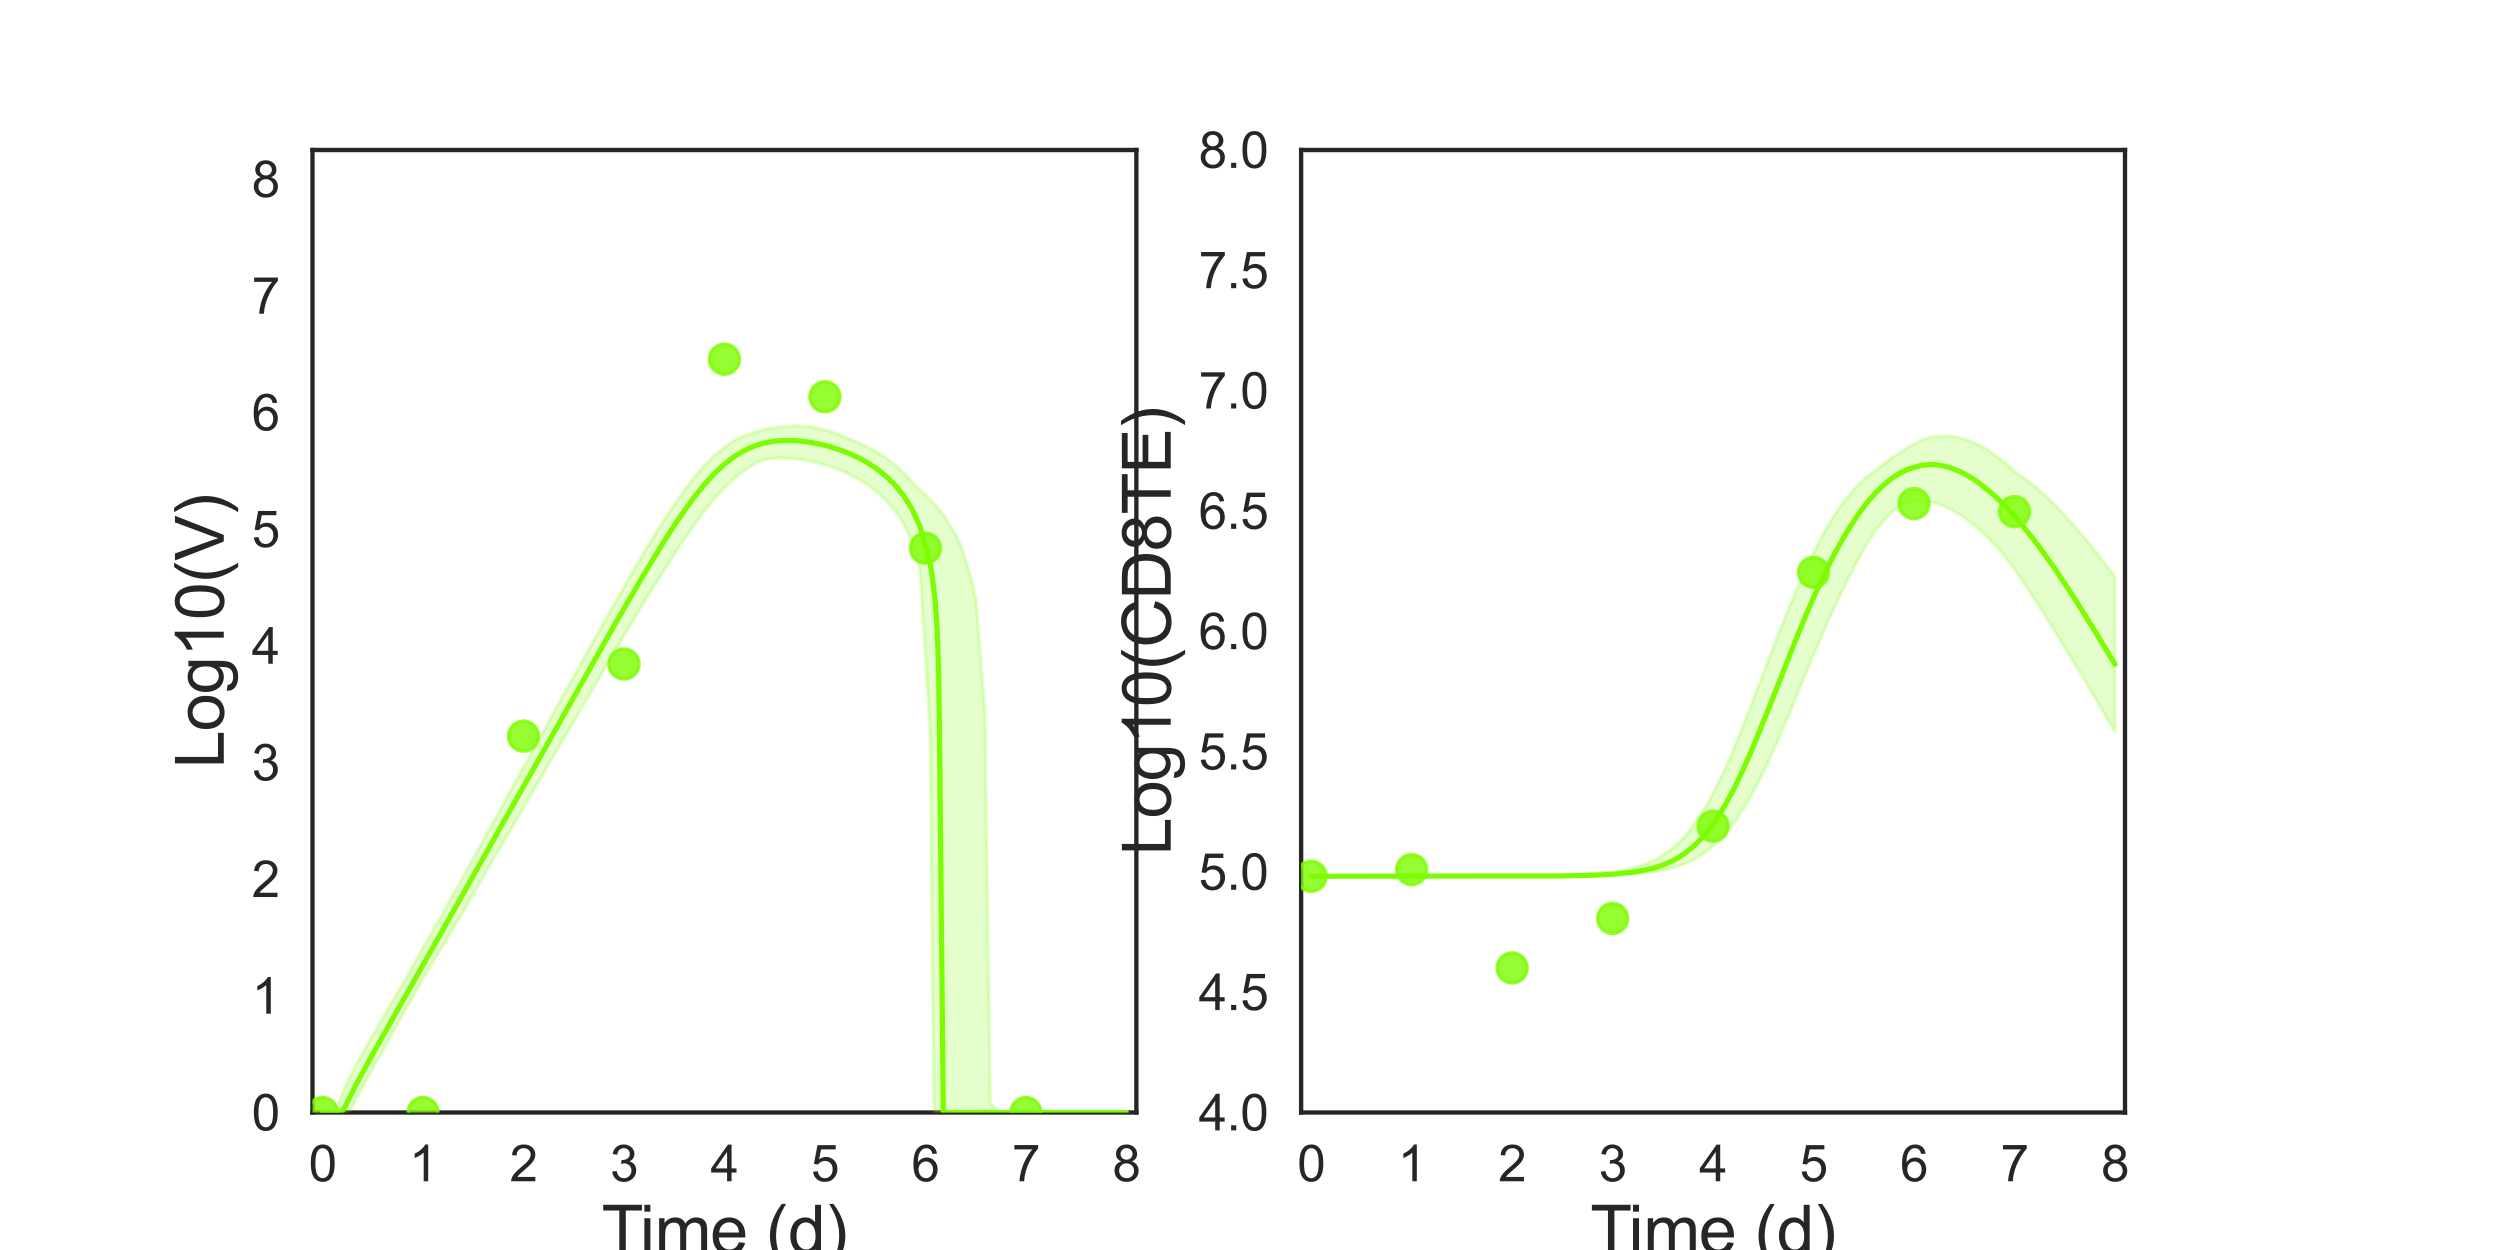 <?xml version="1.0" encoding="utf-8" standalone="no"?>
<!DOCTYPE svg PUBLIC "-//W3C//DTD SVG 1.1//EN"
  "http://www.w3.org/Graphics/SVG/1.1/DTD/svg11.dtd">
<svg xmlns:xlink="http://www.w3.org/1999/xlink" width="720pt" height="360pt" viewBox="0 0 720 360" xmlns="http://www.w3.org/2000/svg" version="1.1">
 <defs>
  <style type="text/css">*{stroke-linejoin: round; stroke-linecap: butt}</style>
 </defs>
 <g id="figure_1">
  <g id="patch_1">
   <path d="M 0 360 
L 720 360 
L 720 0 
L 0 0 
z
" style="fill: #ffffff"/>
  </g>
  <g id="axes_1">
   <g id="patch_2">
    <path d="M 90 320.4 
L 327.273 320.4 
L 327.273 43.2 
L 90 43.2 
z
" style="fill: #ffffff"/>
   </g>
   <g id="matplotlib.axis_1">
    <g id="xtick_1">
     <g id="text_1">
      <!-- 0 -->
      <g style="fill: #262626" transform="translate(88.89 340.207) scale(0.144 -0.144)">
       <defs>
        <path id="ArialMT-30" d="M 266 2259 
Q 266 3072 433 3567 
Q 600 4063 929 4331 
Q 1259 4600 1759 4600 
Q 2128 4600 2406 4451 
Q 2684 4303 2865 4023 
Q 3047 3744 3150 3342 
Q 3253 2941 3253 2259 
Q 3253 1453 3087 958 
Q 2922 463 2592 192 
Q 2263 -78 1759 -78 
Q 1097 -78 719 397 
Q 266 969 266 2259 
z
M 844 2259 
Q 844 1131 1108 757 
Q 1372 384 1759 384 
Q 2147 384 2411 759 
Q 2675 1134 2675 2259 
Q 2675 3391 2411 3762 
Q 2147 4134 1753 4134 
Q 1366 4134 1134 3806 
Q 844 3388 844 2259 
z
" transform="scale(0.016)"/>
       </defs>
       <use xlink:href="#ArialMT-30"/>
      </g>
     </g>
    </g>
    <g id="xtick_2">
     <g id="text_2">
      <!-- 1 -->
      <g style="fill: #262626" transform="translate(117.825 340.207) scale(0.144 -0.144)">
       <defs>
        <path id="ArialMT-31" d="M 2384 0 
L 1822 0 
L 1822 3584 
Q 1619 3391 1289 3197 
Q 959 3003 697 2906 
L 697 3450 
Q 1169 3672 1522 3987 
Q 1875 4303 2022 4600 
L 2384 4600 
L 2384 0 
z
" transform="scale(0.016)"/>
       </defs>
       <use xlink:href="#ArialMT-31"/>
      </g>
     </g>
    </g>
    <g id="xtick_3">
     <g id="text_3">
      <!-- 2 -->
      <g style="fill: #262626" transform="translate(146.761 340.207) scale(0.144 -0.144)">
       <defs>
        <path id="ArialMT-32" d="M 3222 541 
L 3222 0 
L 194 0 
Q 188 203 259 391 
Q 375 700 629 1000 
Q 884 1300 1366 1694 
Q 2113 2306 2375 2664 
Q 2638 3022 2638 3341 
Q 2638 3675 2398 3904 
Q 2159 4134 1775 4134 
Q 1369 4134 1125 3890 
Q 881 3647 878 3216 
L 300 3275 
Q 359 3922 746 4261 
Q 1134 4600 1788 4600 
Q 2447 4600 2831 4234 
Q 3216 3869 3216 3328 
Q 3216 3053 3103 2787 
Q 2991 2522 2730 2228 
Q 2469 1934 1863 1422 
Q 1356 997 1212 845 
Q 1069 694 975 541 
L 3222 541 
z
" transform="scale(0.016)"/>
       </defs>
       <use xlink:href="#ArialMT-32"/>
      </g>
     </g>
    </g>
    <g id="xtick_4">
     <g id="text_4">
      <!-- 3 -->
      <g style="fill: #262626" transform="translate(175.697 340.207) scale(0.144 -0.144)">
       <defs>
        <path id="ArialMT-33" d="M 269 1209 
L 831 1284 
Q 928 806 1161 595 
Q 1394 384 1728 384 
Q 2125 384 2398 659 
Q 2672 934 2672 1341 
Q 2672 1728 2419 1979 
Q 2166 2231 1775 2231 
Q 1616 2231 1378 2169 
L 1441 2663 
Q 1497 2656 1531 2656 
Q 1891 2656 2178 2843 
Q 2466 3031 2466 3422 
Q 2466 3731 2256 3934 
Q 2047 4138 1716 4138 
Q 1388 4138 1169 3931 
Q 950 3725 888 3313 
L 325 3413 
Q 428 3978 793 4289 
Q 1159 4600 1703 4600 
Q 2078 4600 2393 4439 
Q 2709 4278 2876 4000 
Q 3044 3722 3044 3409 
Q 3044 3113 2884 2869 
Q 2725 2625 2413 2481 
Q 2819 2388 3044 2092 
Q 3269 1797 3269 1353 
Q 3269 753 2831 336 
Q 2394 -81 1725 -81 
Q 1122 -81 723 278 
Q 325 638 269 1209 
z
" transform="scale(0.016)"/>
       </defs>
       <use xlink:href="#ArialMT-33"/>
      </g>
     </g>
    </g>
    <g id="xtick_5">
     <g id="text_5">
      <!-- 4 -->
      <g style="fill: #262626" transform="translate(204.632 340.207) scale(0.144 -0.144)">
       <defs>
        <path id="ArialMT-34" d="M 2069 0 
L 2069 1097 
L 81 1097 
L 81 1613 
L 2172 4581 
L 2631 4581 
L 2631 1613 
L 3250 1613 
L 3250 1097 
L 2631 1097 
L 2631 0 
L 2069 0 
z
M 2069 1613 
L 2069 3678 
L 634 1613 
L 2069 1613 
z
" transform="scale(0.016)"/>
       </defs>
       <use xlink:href="#ArialMT-34"/>
      </g>
     </g>
    </g>
    <g id="xtick_6">
     <g id="text_6">
      <!-- 5 -->
      <g style="fill: #262626" transform="translate(233.568 340.207) scale(0.144 -0.144)">
       <defs>
        <path id="ArialMT-35" d="M 266 1200 
L 856 1250 
Q 922 819 1161 601 
Q 1400 384 1738 384 
Q 2144 384 2425 690 
Q 2706 997 2706 1503 
Q 2706 1984 2436 2262 
Q 2166 2541 1728 2541 
Q 1456 2541 1237 2417 
Q 1019 2294 894 2097 
L 366 2166 
L 809 4519 
L 3088 4519 
L 3088 3981 
L 1259 3981 
L 1013 2750 
Q 1425 3038 1878 3038 
Q 2478 3038 2890 2622 
Q 3303 2206 3303 1553 
Q 3303 931 2941 478 
Q 2500 -78 1738 -78 
Q 1113 -78 717 272 
Q 322 622 266 1200 
z
" transform="scale(0.016)"/>
       </defs>
       <use xlink:href="#ArialMT-35"/>
      </g>
     </g>
    </g>
    <g id="xtick_7">
     <g id="text_7">
      <!-- 6 -->
      <g style="fill: #262626" transform="translate(262.504 340.207) scale(0.144 -0.144)">
       <defs>
        <path id="ArialMT-36" d="M 3184 3459 
L 2625 3416 
Q 2550 3747 2413 3897 
Q 2184 4138 1850 4138 
Q 1581 4138 1378 3988 
Q 1113 3794 959 3422 
Q 806 3050 800 2363 
Q 1003 2672 1297 2822 
Q 1591 2972 1913 2972 
Q 2475 2972 2870 2558 
Q 3266 2144 3266 1488 
Q 3266 1056 3080 686 
Q 2894 316 2569 119 
Q 2244 -78 1831 -78 
Q 1128 -78 684 439 
Q 241 956 241 2144 
Q 241 3472 731 4075 
Q 1159 4600 1884 4600 
Q 2425 4600 2770 4297 
Q 3116 3994 3184 3459 
z
M 888 1484 
Q 888 1194 1011 928 
Q 1134 663 1356 523 
Q 1578 384 1822 384 
Q 2178 384 2434 671 
Q 2691 959 2691 1453 
Q 2691 1928 2437 2201 
Q 2184 2475 1800 2475 
Q 1419 2475 1153 2201 
Q 888 1928 888 1484 
z
" transform="scale(0.016)"/>
       </defs>
       <use xlink:href="#ArialMT-36"/>
      </g>
     </g>
    </g>
    <g id="xtick_8">
     <g id="text_8">
      <!-- 7 -->
      <g style="fill: #262626" transform="translate(291.44 340.207) scale(0.144 -0.144)">
       <defs>
        <path id="ArialMT-37" d="M 303 3981 
L 303 4522 
L 3269 4522 
L 3269 4084 
Q 2831 3619 2401 2847 
Q 1972 2075 1738 1259 
Q 1569 684 1522 0 
L 944 0 
Q 953 541 1156 1306 
Q 1359 2072 1739 2783 
Q 2119 3494 2547 3981 
L 303 3981 
z
" transform="scale(0.016)"/>
       </defs>
       <use xlink:href="#ArialMT-37"/>
      </g>
     </g>
    </g>
    <g id="xtick_9">
     <g id="text_9">
      <!-- 8 -->
      <g style="fill: #262626" transform="translate(320.375 340.207) scale(0.144 -0.144)">
       <defs>
        <path id="ArialMT-38" d="M 1131 2484 
Q 781 2613 612 2850 
Q 444 3088 444 3419 
Q 444 3919 803 4259 
Q 1163 4600 1759 4600 
Q 2359 4600 2725 4251 
Q 3091 3903 3091 3403 
Q 3091 3084 2923 2848 
Q 2756 2613 2416 2484 
Q 2838 2347 3058 2040 
Q 3278 1734 3278 1309 
Q 3278 722 2862 322 
Q 2447 -78 1769 -78 
Q 1091 -78 675 323 
Q 259 725 259 1325 
Q 259 1772 486 2073 
Q 713 2375 1131 2484 
z
M 1019 3438 
Q 1019 3113 1228 2906 
Q 1438 2700 1772 2700 
Q 2097 2700 2305 2904 
Q 2513 3109 2513 3406 
Q 2513 3716 2298 3927 
Q 2084 4138 1766 4138 
Q 1444 4138 1231 3931 
Q 1019 3725 1019 3438 
z
M 838 1322 
Q 838 1081 952 856 
Q 1066 631 1291 507 
Q 1516 384 1775 384 
Q 2178 384 2440 643 
Q 2703 903 2703 1303 
Q 2703 1709 2433 1975 
Q 2163 2241 1756 2241 
Q 1359 2241 1098 1978 
Q 838 1716 838 1322 
z
" transform="scale(0.016)"/>
       </defs>
       <use xlink:href="#ArialMT-38"/>
      </g>
     </g>
    </g>
    <g id="text_10">
     <!-- Time (d) -->
     <g style="fill: #262626" transform="translate(173.266 361.046) scale(0.192 -0.192)">
      <defs>
       <path id="ArialMT-54" d="M 1659 0 
L 1659 4041 
L 150 4041 
L 150 4581 
L 3781 4581 
L 3781 4041 
L 2266 4041 
L 2266 0 
L 1659 0 
z
" transform="scale(0.016)"/>
       <path id="ArialMT-69" d="M 425 3934 
L 425 4581 
L 988 4581 
L 988 3934 
L 425 3934 
z
M 425 0 
L 425 3319 
L 988 3319 
L 988 0 
L 425 0 
z
" transform="scale(0.016)"/>
       <path id="ArialMT-6d" d="M 422 0 
L 422 3319 
L 925 3319 
L 925 2853 
Q 1081 3097 1340 3245 
Q 1600 3394 1931 3394 
Q 2300 3394 2536 3241 
Q 2772 3088 2869 2813 
Q 3263 3394 3894 3394 
Q 4388 3394 4653 3120 
Q 4919 2847 4919 2278 
L 4919 0 
L 4359 0 
L 4359 2091 
Q 4359 2428 4304 2576 
Q 4250 2725 4106 2815 
Q 3963 2906 3769 2906 
Q 3419 2906 3187 2673 
Q 2956 2441 2956 1928 
L 2956 0 
L 2394 0 
L 2394 2156 
Q 2394 2531 2256 2718 
Q 2119 2906 1806 2906 
Q 1569 2906 1367 2781 
Q 1166 2656 1075 2415 
Q 984 2175 984 1722 
L 984 0 
L 422 0 
z
" transform="scale(0.016)"/>
       <path id="ArialMT-65" d="M 2694 1069 
L 3275 997 
Q 3138 488 2766 206 
Q 2394 -75 1816 -75 
Q 1088 -75 661 373 
Q 234 822 234 1631 
Q 234 2469 665 2931 
Q 1097 3394 1784 3394 
Q 2450 3394 2872 2941 
Q 3294 2488 3294 1666 
Q 3294 1616 3291 1516 
L 816 1516 
Q 847 969 1125 678 
Q 1403 388 1819 388 
Q 2128 388 2347 550 
Q 2566 713 2694 1069 
z
M 847 1978 
L 2700 1978 
Q 2663 2397 2488 2606 
Q 2219 2931 1791 2931 
Q 1403 2931 1139 2672 
Q 875 2413 847 1978 
z
" transform="scale(0.016)"/>
       <path id="ArialMT-20" transform="scale(0.016)"/>
       <path id="ArialMT-28" d="M 1497 -1347 
Q 1031 -759 709 28 
Q 388 816 388 1659 
Q 388 2403 628 3084 
Q 909 3875 1497 4659 
L 1900 4659 
Q 1522 4009 1400 3731 
Q 1209 3300 1100 2831 
Q 966 2247 966 1656 
Q 966 153 1900 -1347 
L 1497 -1347 
z
" transform="scale(0.016)"/>
       <path id="ArialMT-64" d="M 2575 0 
L 2575 419 
Q 2259 -75 1647 -75 
Q 1250 -75 917 144 
Q 584 363 401 755 
Q 219 1147 219 1656 
Q 219 2153 384 2558 
Q 550 2963 881 3178 
Q 1213 3394 1622 3394 
Q 1922 3394 2156 3267 
Q 2391 3141 2538 2938 
L 2538 4581 
L 3097 4581 
L 3097 0 
L 2575 0 
z
M 797 1656 
Q 797 1019 1065 703 
Q 1334 388 1700 388 
Q 2069 388 2326 689 
Q 2584 991 2584 1609 
Q 2584 2291 2321 2609 
Q 2059 2928 1675 2928 
Q 1300 2928 1048 2622 
Q 797 2316 797 1656 
z
" transform="scale(0.016)"/>
       <path id="ArialMT-29" d="M 791 -1347 
L 388 -1347 
Q 1322 153 1322 1656 
Q 1322 2244 1188 2822 
Q 1081 3291 891 3722 
Q 769 4003 388 4659 
L 791 4659 
Q 1378 3875 1659 3084 
Q 1900 2403 1900 1659 
Q 1900 816 1576 28 
Q 1253 -759 791 -1347 
z
" transform="scale(0.016)"/>
      </defs>
      <use xlink:href="#ArialMT-54"/>
      <use xlink:href="#ArialMT-69" x="57.334"/>
      <use xlink:href="#ArialMT-6d" x="79.551"/>
      <use xlink:href="#ArialMT-65" x="162.852"/>
      <use xlink:href="#ArialMT-20" x="218.467"/>
      <use xlink:href="#ArialMT-28" x="246.25"/>
      <use xlink:href="#ArialMT-64" x="279.551"/>
      <use xlink:href="#ArialMT-29" x="335.166"/>
     </g>
    </g>
   </g>
   <g id="matplotlib.axis_2">
    <g id="ytick_1">
     <g id="text_11">
      <!-- 0 -->
      <g style="fill: #262626" transform="translate(72.492 325.554) scale(0.144 -0.144)">
       <use xlink:href="#ArialMT-30"/>
      </g>
     </g>
    </g>
    <g id="ytick_2">
     <g id="text_12">
      <!-- 1 -->
      <g style="fill: #262626" transform="translate(72.492 291.954) scale(0.144 -0.144)">
       <use xlink:href="#ArialMT-31"/>
      </g>
     </g>
    </g>
    <g id="ytick_3">
     <g id="text_13">
      <!-- 2 -->
      <g style="fill: #262626" transform="translate(72.492 258.354) scale(0.144 -0.144)">
       <use xlink:href="#ArialMT-32"/>
      </g>
     </g>
    </g>
    <g id="ytick_4">
     <g id="text_14">
      <!-- 3 -->
      <g style="fill: #262626" transform="translate(72.492 224.754) scale(0.144 -0.144)">
       <use xlink:href="#ArialMT-33"/>
      </g>
     </g>
    </g>
    <g id="ytick_5">
     <g id="text_15">
      <!-- 4 -->
      <g style="fill: #262626" transform="translate(72.492 191.154) scale(0.144 -0.144)">
       <use xlink:href="#ArialMT-34"/>
      </g>
     </g>
    </g>
    <g id="ytick_6">
     <g id="text_16">
      <!-- 5 -->
      <g style="fill: #262626" transform="translate(72.492 157.554) scale(0.144 -0.144)">
       <use xlink:href="#ArialMT-35"/>
      </g>
     </g>
    </g>
    <g id="ytick_7">
     <g id="text_17">
      <!-- 6 -->
      <g style="fill: #262626" transform="translate(72.492 123.954) scale(0.144 -0.144)">
       <use xlink:href="#ArialMT-36"/>
      </g>
     </g>
    </g>
    <g id="ytick_8">
     <g id="text_18">
      <!-- 7 -->
      <g style="fill: #262626" transform="translate(72.492 90.354) scale(0.144 -0.144)">
       <use xlink:href="#ArialMT-37"/>
      </g>
     </g>
    </g>
    <g id="ytick_9">
     <g id="text_19">
      <!-- 8 -->
      <g style="fill: #262626" transform="translate(72.492 56.754) scale(0.144 -0.144)">
       <use xlink:href="#ArialMT-38"/>
      </g>
     </g>
    </g>
    <g id="text_20">
     <!-- Log10(V) -->
     <g style="fill: #262626" transform="translate(64.451 221.289) rotate(-90) scale(0.192 -0.192)">
      <defs>
       <path id="ArialMT-4c" d="M 469 0 
L 469 4581 
L 1075 4581 
L 1075 541 
L 3331 541 
L 3331 0 
L 469 0 
z
" transform="scale(0.016)"/>
       <path id="ArialMT-6f" d="M 213 1659 
Q 213 2581 725 3025 
Q 1153 3394 1769 3394 
Q 2453 3394 2887 2945 
Q 3322 2497 3322 1706 
Q 3322 1066 3130 698 
Q 2938 331 2570 128 
Q 2203 -75 1769 -75 
Q 1072 -75 642 372 
Q 213 819 213 1659 
z
M 791 1659 
Q 791 1022 1069 705 
Q 1347 388 1769 388 
Q 2188 388 2466 706 
Q 2744 1025 2744 1678 
Q 2744 2294 2464 2611 
Q 2184 2928 1769 2928 
Q 1347 2928 1069 2612 
Q 791 2297 791 1659 
z
" transform="scale(0.016)"/>
       <path id="ArialMT-67" d="M 319 -275 
L 866 -356 
Q 900 -609 1056 -725 
Q 1266 -881 1628 -881 
Q 2019 -881 2231 -725 
Q 2444 -569 2519 -288 
Q 2563 -116 2559 434 
Q 2191 0 1641 0 
Q 956 0 581 494 
Q 206 988 206 1678 
Q 206 2153 378 2554 
Q 550 2956 876 3175 
Q 1203 3394 1644 3394 
Q 2231 3394 2613 2919 
L 2613 3319 
L 3131 3319 
L 3131 450 
Q 3131 -325 2973 -648 
Q 2816 -972 2473 -1159 
Q 2131 -1347 1631 -1347 
Q 1038 -1347 672 -1080 
Q 306 -813 319 -275 
z
M 784 1719 
Q 784 1066 1043 766 
Q 1303 466 1694 466 
Q 2081 466 2343 764 
Q 2606 1063 2606 1700 
Q 2606 2309 2336 2618 
Q 2066 2928 1684 2928 
Q 1309 2928 1046 2623 
Q 784 2319 784 1719 
z
" transform="scale(0.016)"/>
       <path id="ArialMT-56" d="M 1803 0 
L 28 4581 
L 684 4581 
L 1875 1253 
Q 2019 853 2116 503 
Q 2222 878 2363 1253 
L 3600 4581 
L 4219 4581 
L 2425 0 
L 1803 0 
z
" transform="scale(0.016)"/>
      </defs>
      <use xlink:href="#ArialMT-4c"/>
      <use xlink:href="#ArialMT-6f" x="55.615"/>
      <use xlink:href="#ArialMT-67" x="111.23"/>
      <use xlink:href="#ArialMT-31" x="166.846"/>
      <use xlink:href="#ArialMT-30" x="222.461"/>
      <use xlink:href="#ArialMT-28" x="278.076"/>
      <use xlink:href="#ArialMT-56" x="311.377"/>
      <use xlink:href="#ArialMT-29" x="378.076"/>
     </g>
    </g>
   </g>
   <g id="patch_3">
    <path d="M 90 320.4 
L 90 43.2 
" style="fill: none; stroke: #262626; stroke-width: 1.25; stroke-linejoin: miter; stroke-linecap: square"/>
   </g>
   <g id="patch_4">
    <path d="M 327.273 320.4 
L 327.273 43.2 
" style="fill: none; stroke: #262626; stroke-width: 1.25; stroke-linejoin: miter; stroke-linecap: square"/>
   </g>
   <g id="patch_5">
    <path d="M 90 320.4 
L 327.273 320.4 
" style="fill: none; stroke: #262626; stroke-width: 1.25; stroke-linejoin: miter; stroke-linecap: square"/>
   </g>
   <g id="patch_6">
    <path d="M 90 43.2 
L 327.273 43.2 
" style="fill: none; stroke: #262626; stroke-width: 1.25; stroke-linejoin: miter; stroke-linecap: square"/>
   </g>
   <g id="PolyCollection_1">
    <defs>
     <path id="m3d18061c0d" d="M 92.894 -39.6 
L 92.894 -39.6 
L 92.894 -39.6 
L 92.898 -39.6 
L 92.933 -39.6 
L 93.052 -39.6 
L 93.17 -39.6 
L 93.48 -39.6 
L 93.79 -39.6 
L 94.415 -39.6 
L 95.041 -39.6 
L 96.001 -39.6 
L 96.96 -39.6 
L 98.234 -39.6 
L 99.509 -39.6 
L 101.058 -40.488 
L 102.2 -42.737 
L 103.554 -45.296 
L 105.203 -48.337 
L 107.034 -51.636 
L 108.48 -54.248 
L 110.009 -56.996 
L 112.026 -60.603 
L 113.468 -63.184 
L 114.988 -65.902 
L 116.997 -69.496 
L 118.52 -72.22 
L 120.497 -75.753 
L 122.133 -78.518 
L 125.026 -83.401 
L 126.449 -85.801 
L 129.343 -90.666 
L 130.966 -93.405 
L 133.859 -98.365 
L 135.686 -101.506 
L 138.58 -106.476 
L 140.589 -109.93 
L 143.483 -114.899 
L 145.651 -118.624 
L 148.545 -123.591 
L 150.849 -127.55 
L 153.742 -132.519 
L 156.636 -137.486 
L 159.529 -142.449 
L 162.423 -147.409 
L 165.317 -152.364 
L 168.21 -157.312 
L 171.104 -162.25 
L 173.997 -167.175 
L 176.891 -172.082 
L 179.784 -176.964 
L 182.678 -181.81 
L 185.572 -186.608 
L 188.465 -191.34 
L 191.359 -195.98 
L 194.252 -200.498 
L 197.146 -204.854 
L 200.039 -209 
L 202.933 -212.88 
L 205.827 -216.436 
L 208.72 -219.61 
L 211.614 -222.357 
L 214.507 -224.648 
L 217.401 -226.476 
L 219.783 -227.498 
L 222.225 -227.896 
L 224.668 -228.04 
L 226.8 -228.012 
L 229.693 -227.786 
L 232.587 -227.347 
L 235.48 -226.714 
L 238.374 -225.89 
L 241.267 -224.867 
L 244.161 -223.622 
L 247.054 -222.116 
L 249.948 -220.291 
L 252.842 -218.056 
L 255.369 -215.658 
L 257.973 -212.589 
L 260.18 -209.384 
L 262.56 -204.315 
L 264.941 -195.67 
L 267.835 -150.059 
L 268.413 -89.684 
L 268.992 -41.389 
L 269.313 -39.6 
L 269.676 -39.6 
L 269.873 -39.6 
L 270.073 -39.6 
L 270.186 -39.6 
L 270.196 -39.6 
L 270.298 -39.6 
L 270.355 -39.6 
L 270.484 -39.6 
L 270.515 -39.6 
L 270.528 -39.6 
L 270.538 -39.6 
L 270.538 -39.6 
L 270.542 -39.6 
L 270.549 -39.6 
L 270.557 -39.6 
L 270.572 -39.6 
L 270.592 -39.6 
L 270.648 -39.6 
L 270.755 -39.6 
L 270.884 -39.6 
L 271.059 -39.6 
L 271.234 -39.6 
L 271.453 -39.6 
L 271.673 -39.6 
L 271.928 -39.6 
L 272.213 -39.6 
L 272.62 -39.6 
L 273.389 -39.6 
L 275.473 -39.6 
L 276.834 -39.6 
L 279.65 -39.6 
L 281.117 -39.6 
L 283.654 -39.6 
L 285.19 -39.6 
L 287.512 -39.6 
L 289.096 -39.6 
L 291.57 -39.6 
L 293.127 -39.6 
L 295.279 -39.6 
L 296.889 -39.6 
L 299.782 -39.6 
L 301.766 -39.6 
L 304.659 -39.6 
L 306.977 -39.6 
L 309.871 -39.6 
L 312.765 -39.6 
L 315.658 -39.6 
L 318.552 -39.6 
L 321.445 -39.6 
L 324.339 -39.6 
L 324.379 -39.6 
L 324.379 -39.6 
L 324.379 -39.6 
L 324.339 -39.6 
L 321.445 -39.6 
L 318.552 -39.6 
L 315.658 -39.6 
L 312.765 -39.6 
L 309.871 -39.6 
L 306.977 -39.6 
L 304.659 -39.6 
L 301.766 -39.6 
L 299.782 -39.6 
L 296.889 -39.6 
L 295.279 -39.6 
L 293.127 -39.6 
L 291.57 -39.6 
L 289.096 -39.6 
L 287.512 -39.95 
L 285.19 -42.412 
L 283.654 -154.819 
L 281.117 -187.092 
L 279.65 -193.775 
L 276.834 -202.546 
L 275.473 -205.513 
L 273.389 -209.155 
L 272.62 -210.37 
L 272.213 -211.012 
L 271.928 -211.439 
L 271.673 -211.753 
L 271.453 -212.024 
L 271.234 -212.295 
L 271.059 -212.511 
L 270.884 -212.727 
L 270.755 -212.887 
L 270.648 -213.018 
L 270.592 -213.087 
L 270.572 -213.112 
L 270.557 -213.13 
L 270.549 -213.14 
L 270.542 -213.149 
L 270.538 -213.153 
L 270.538 -213.154 
L 270.528 -213.166 
L 270.515 -213.182 
L 270.484 -213.221 
L 270.355 -213.379 
L 270.298 -213.449 
L 270.196 -213.576 
L 270.186 -213.589 
L 270.073 -213.728 
L 269.873 -213.974 
L 269.676 -214.217 
L 269.313 -214.666 
L 268.992 -215.037 
L 268.413 -215.619 
L 267.835 -216.202 
L 264.941 -218.906 
L 262.56 -221.336 
L 260.18 -223.965 
L 257.973 -225.994 
L 255.369 -227.99 
L 252.842 -229.632 
L 249.948 -231.236 
L 247.054 -232.585 
L 244.161 -233.79 
L 241.267 -235.014 
L 238.374 -235.978 
L 235.48 -236.693 
L 232.587 -237.157 
L 229.693 -237.353 
L 226.8 -237.254 
L 224.668 -236.971 
L 222.225 -236.737 
L 219.783 -236.262 
L 217.401 -235.545 
L 214.507 -234.563 
L 211.614 -233.15 
L 208.72 -231.262 
L 205.827 -228.876 
L 202.933 -225.995 
L 200.039 -222.648 
L 197.146 -218.887 
L 194.252 -214.774 
L 191.359 -210.376 
L 188.465 -205.754 
L 185.572 -200.961 
L 182.678 -196.042 
L 179.784 -191.031 
L 176.891 -185.953 
L 173.997 -180.827 
L 171.104 -175.667 
L 168.21 -170.483 
L 165.317 -165.282 
L 162.423 -160.07 
L 159.529 -154.85 
L 156.636 -149.625 
L 153.742 -144.398 
L 150.849 -139.169 
L 148.545 -135.006 
L 145.651 -129.769 
L 143.483 -125.847 
L 140.589 -120.608 
L 138.58 -116.972 
L 135.686 -111.732 
L 133.859 -108.425 
L 130.966 -103.185 
L 129.343 -100.256 
L 126.449 -95.154 
L 125.026 -92.642 
L 122.133 -87.542 
L 120.497 -84.654 
L 118.52 -81.172 
L 116.997 -78.485 
L 114.988 -74.944 
L 113.468 -72.318 
L 112.026 -69.845 
L 110.009 -66.388 
L 108.48 -63.755 
L 107.034 -61.261 
L 105.203 -58.063 
L 103.554 -55.142 
L 102.2 -52.637 
L 101.058 -50.467 
L 99.509 -47.208 
L 98.234 -44.23 
L 96.96 -40.59 
L 96.001 -39.6 
L 95.041 -39.6 
L 94.415 -39.6 
L 93.79 -39.6 
L 93.48 -39.6 
L 93.17 -39.6 
L 93.052 -39.6 
L 92.933 -39.6 
L 92.898 -39.6 
L 92.894 -39.6 
L 92.894 -39.6 
z
" style="stroke: #7cfc00; stroke-opacity: 0.2"/>
    </defs>
    <g clip-path="url(#pa15d93a2a1)">
     <use xlink:href="#m3d18061c0d" x="0" y="360" style="fill: #7cfc00; fill-opacity: 0.2; stroke: #7cfc00; stroke-opacity: 0.2"/>
    </g>
   </g>
   <g id="PathCollection_1">
    <defs>
     <path id="m0b63344111" d="M 0 4.33 
C 1.148 4.33 2.25 3.874 3.062 3.062 
C 3.874 2.25 4.33 1.148 4.33 0 
C 4.33 -1.148 3.874 -2.25 3.062 -3.062 
C 2.25 -3.874 1.148 -4.33 0 -4.33 
C -1.148 -4.33 -2.25 -3.874 -3.062 -3.062 
C -3.874 -2.25 -4.33 -1.148 -4.33 0 
C -4.33 1.148 -3.874 2.25 -3.062 3.062 
C -2.25 3.874 -1.148 4.33 0 4.33 
z
" style="stroke: #7cfc00; stroke-opacity: 0.8"/>
    </defs>
    <g clip-path="url(#pa15d93a2a1)">
     <use xlink:href="#m0b63344111" x="92.894" y="320.4" style="fill: #7cfc00; fill-opacity: 0.8; stroke: #7cfc00; stroke-opacity: 0.8"/>
     <use xlink:href="#m0b63344111" x="121.829" y="320.4" style="fill: #7cfc00; fill-opacity: 0.8; stroke: #7cfc00; stroke-opacity: 0.8"/>
     <use xlink:href="#m0b63344111" x="150.765" y="212.004" style="fill: #7cfc00; fill-opacity: 0.8; stroke: #7cfc00; stroke-opacity: 0.8"/>
     <use xlink:href="#m0b63344111" x="179.701" y="191.234" style="fill: #7cfc00; fill-opacity: 0.8; stroke: #7cfc00; stroke-opacity: 0.8"/>
     <use xlink:href="#m0b63344111" x="208.636" y="103.444" style="fill: #7cfc00; fill-opacity: 0.8; stroke: #7cfc00; stroke-opacity: 0.8"/>
     <use xlink:href="#m0b63344111" x="237.572" y="114.258" style="fill: #7cfc00; fill-opacity: 0.8; stroke: #7cfc00; stroke-opacity: 0.8"/>
     <use xlink:href="#m0b63344111" x="266.508" y="157.866" style="fill: #7cfc00; fill-opacity: 0.8; stroke: #7cfc00; stroke-opacity: 0.8"/>
     <use xlink:href="#m0b63344111" x="295.443" y="320.4" style="fill: #7cfc00; fill-opacity: 0.8; stroke: #7cfc00; stroke-opacity: 0.8"/>
    </g>
   </g>
   <g id="line2d_1">
    <path d="M 92.894 320.4 
L 98.234 320.4 
L 99.509 318.503 
L 102.2 312.993 
L 107.034 304.117 
L 114.988 289.964 
L 125.026 272.223 
L 176.891 180.118 
L 185.572 165.207 
L 191.359 155.733 
L 194.252 151.244 
L 197.146 146.992 
L 200.039 143.039 
L 202.933 139.451 
L 205.827 136.288 
L 208.72 133.594 
L 211.614 131.391 
L 214.507 129.674 
L 217.401 128.412 
L 219.783 127.681 
L 222.225 127.186 
L 224.668 126.917 
L 226.8 126.846 
L 229.693 126.955 
L 232.587 127.274 
L 235.48 127.783 
L 238.374 128.473 
L 241.267 129.349 
L 244.161 130.426 
L 247.054 131.736 
L 249.948 133.326 
L 252.842 135.265 
L 255.369 137.328 
L 257.973 139.935 
L 260.18 142.673 
L 262.56 146.432 
L 264.941 151.569 
L 267.835 162.024 
L 268.413 165.422 
L 269.313 172.994 
L 269.873 180.95 
L 270.298 192.438 
L 270.542 208.076 
L 271.673 320.4 
L 324.379 320.4 
L 324.379 320.4 
" clip-path="url(#pa15d93a2a1)" style="fill: none; stroke: #7cfc00; stroke-width: 1.5; stroke-linecap: round"/>
   </g>
  </g>
  <g id="axes_2">
   <g id="patch_7">
    <path d="M 374.727 320.4 
L 612 320.4 
L 612 43.2 
L 374.727 43.2 
z
" style="fill: #ffffff"/>
   </g>
   <g id="matplotlib.axis_3">
    <g id="xtick_10">
     <g id="text_21">
      <!-- 0 -->
      <g style="fill: #262626" transform="translate(373.617 340.207) scale(0.144 -0.144)">
       <use xlink:href="#ArialMT-30"/>
      </g>
     </g>
    </g>
    <g id="xtick_11">
     <g id="text_22">
      <!-- 1 -->
      <g style="fill: #262626" transform="translate(402.553 340.207) scale(0.144 -0.144)">
       <use xlink:href="#ArialMT-31"/>
      </g>
     </g>
    </g>
    <g id="xtick_12">
     <g id="text_23">
      <!-- 2 -->
      <g style="fill: #262626" transform="translate(431.488 340.207) scale(0.144 -0.144)">
       <use xlink:href="#ArialMT-32"/>
      </g>
     </g>
    </g>
    <g id="xtick_13">
     <g id="text_24">
      <!-- 3 -->
      <g style="fill: #262626" transform="translate(460.424 340.207) scale(0.144 -0.144)">
       <use xlink:href="#ArialMT-33"/>
      </g>
     </g>
    </g>
    <g id="xtick_14">
     <g id="text_25">
      <!-- 4 -->
      <g style="fill: #262626" transform="translate(489.36 340.207) scale(0.144 -0.144)">
       <use xlink:href="#ArialMT-34"/>
      </g>
     </g>
    </g>
    <g id="xtick_15">
     <g id="text_26">
      <!-- 5 -->
      <g style="fill: #262626" transform="translate(518.295 340.207) scale(0.144 -0.144)">
       <use xlink:href="#ArialMT-35"/>
      </g>
     </g>
    </g>
    <g id="xtick_16">
     <g id="text_27">
      <!-- 6 -->
      <g style="fill: #262626" transform="translate(547.231 340.207) scale(0.144 -0.144)">
       <use xlink:href="#ArialMT-36"/>
      </g>
     </g>
    </g>
    <g id="xtick_17">
     <g id="text_28">
      <!-- 7 -->
      <g style="fill: #262626" transform="translate(576.167 340.207) scale(0.144 -0.144)">
       <use xlink:href="#ArialMT-37"/>
      </g>
     </g>
    </g>
    <g id="xtick_18">
     <g id="text_29">
      <!-- 8 -->
      <g style="fill: #262626" transform="translate(605.103 340.207) scale(0.144 -0.144)">
       <use xlink:href="#ArialMT-38"/>
      </g>
     </g>
    </g>
    <g id="text_30">
     <!-- Time (d) -->
     <g style="fill: #262626" transform="translate(457.994 361.046) scale(0.192 -0.192)">
      <use xlink:href="#ArialMT-54"/>
      <use xlink:href="#ArialMT-69" x="57.334"/>
      <use xlink:href="#ArialMT-6d" x="79.551"/>
      <use xlink:href="#ArialMT-65" x="162.852"/>
      <use xlink:href="#ArialMT-20" x="218.467"/>
      <use xlink:href="#ArialMT-28" x="246.25"/>
      <use xlink:href="#ArialMT-64" x="279.551"/>
      <use xlink:href="#ArialMT-29" x="335.166"/>
     </g>
    </g>
   </g>
   <g id="matplotlib.axis_4">
    <g id="ytick_10">
     <g id="text_31">
      <!-- 4.0 -->
      <g style="fill: #262626" transform="translate(345.211 325.554) scale(0.144 -0.144)">
       <defs>
        <path id="ArialMT-2e" d="M 581 0 
L 581 641 
L 1222 641 
L 1222 0 
L 581 0 
z
" transform="scale(0.016)"/>
       </defs>
       <use xlink:href="#ArialMT-34"/>
       <use xlink:href="#ArialMT-2e" x="55.615"/>
       <use xlink:href="#ArialMT-30" x="83.398"/>
      </g>
     </g>
    </g>
    <g id="ytick_11">
     <g id="text_32">
      <!-- 4.5 -->
      <g style="fill: #262626" transform="translate(345.211 290.904) scale(0.144 -0.144)">
       <use xlink:href="#ArialMT-34"/>
       <use xlink:href="#ArialMT-2e" x="55.615"/>
       <use xlink:href="#ArialMT-35" x="83.398"/>
      </g>
     </g>
    </g>
    <g id="ytick_12">
     <g id="text_33">
      <!-- 5.0 -->
      <g style="fill: #262626" transform="translate(345.211 256.254) scale(0.144 -0.144)">
       <use xlink:href="#ArialMT-35"/>
       <use xlink:href="#ArialMT-2e" x="55.615"/>
       <use xlink:href="#ArialMT-30" x="83.398"/>
      </g>
     </g>
    </g>
    <g id="ytick_13">
     <g id="text_34">
      <!-- 5.5 -->
      <g style="fill: #262626" transform="translate(345.211 221.604) scale(0.144 -0.144)">
       <use xlink:href="#ArialMT-35"/>
       <use xlink:href="#ArialMT-2e" x="55.615"/>
       <use xlink:href="#ArialMT-35" x="83.398"/>
      </g>
     </g>
    </g>
    <g id="ytick_14">
     <g id="text_35">
      <!-- 6.0 -->
      <g style="fill: #262626" transform="translate(345.211 186.954) scale(0.144 -0.144)">
       <use xlink:href="#ArialMT-36"/>
       <use xlink:href="#ArialMT-2e" x="55.615"/>
       <use xlink:href="#ArialMT-30" x="83.398"/>
      </g>
     </g>
    </g>
    <g id="ytick_15">
     <g id="text_36">
      <!-- 6.5 -->
      <g style="fill: #262626" transform="translate(345.211 152.304) scale(0.144 -0.144)">
       <use xlink:href="#ArialMT-36"/>
       <use xlink:href="#ArialMT-2e" x="55.615"/>
       <use xlink:href="#ArialMT-35" x="83.398"/>
      </g>
     </g>
    </g>
    <g id="ytick_16">
     <g id="text_37">
      <!-- 7.0 -->
      <g style="fill: #262626" transform="translate(345.211 117.654) scale(0.144 -0.144)">
       <use xlink:href="#ArialMT-37"/>
       <use xlink:href="#ArialMT-2e" x="55.615"/>
       <use xlink:href="#ArialMT-30" x="83.398"/>
      </g>
     </g>
    </g>
    <g id="ytick_17">
     <g id="text_38">
      <!-- 7.5 -->
      <g style="fill: #262626" transform="translate(345.211 83.004) scale(0.144 -0.144)">
       <use xlink:href="#ArialMT-37"/>
       <use xlink:href="#ArialMT-2e" x="55.615"/>
       <use xlink:href="#ArialMT-35" x="83.398"/>
      </g>
     </g>
    </g>
    <g id="ytick_18">
     <g id="text_39">
      <!-- 8.0 -->
      <g style="fill: #262626" transform="translate(345.211 48.354) scale(0.144 -0.144)">
       <use xlink:href="#ArialMT-38"/>
       <use xlink:href="#ArialMT-2e" x="55.615"/>
       <use xlink:href="#ArialMT-30" x="83.398"/>
      </g>
     </g>
    </g>
    <g id="text_40">
     <!-- Log10(CD8TE) -->
     <g style="fill: #262626" transform="translate(337.17 246.357) rotate(-90) scale(0.192 -0.192)">
      <defs>
       <path id="ArialMT-43" d="M 3763 1606 
L 4369 1453 
Q 4178 706 3683 314 
Q 3188 -78 2472 -78 
Q 1731 -78 1267 223 
Q 803 525 561 1097 
Q 319 1669 319 2325 
Q 319 3041 592 3573 
Q 866 4106 1370 4382 
Q 1875 4659 2481 4659 
Q 3169 4659 3637 4309 
Q 4106 3959 4291 3325 
L 3694 3184 
Q 3534 3684 3231 3912 
Q 2928 4141 2469 4141 
Q 1941 4141 1586 3887 
Q 1231 3634 1087 3207 
Q 944 2781 944 2328 
Q 944 1744 1114 1308 
Q 1284 872 1643 656 
Q 2003 441 2422 441 
Q 2931 441 3284 734 
Q 3638 1028 3763 1606 
z
" transform="scale(0.016)"/>
       <path id="ArialMT-44" d="M 494 0 
L 494 4581 
L 2072 4581 
Q 2606 4581 2888 4516 
Q 3281 4425 3559 4188 
Q 3922 3881 4101 3404 
Q 4281 2928 4281 2316 
Q 4281 1794 4159 1391 
Q 4038 988 3847 723 
Q 3656 459 3429 307 
Q 3203 156 2883 78 
Q 2563 0 2147 0 
L 494 0 
z
M 1100 541 
L 2078 541 
Q 2531 541 2789 625 
Q 3047 709 3200 863 
Q 3416 1078 3536 1442 
Q 3656 1806 3656 2325 
Q 3656 3044 3420 3430 
Q 3184 3816 2847 3947 
Q 2603 4041 2063 4041 
L 1100 4041 
L 1100 541 
z
" transform="scale(0.016)"/>
       <path id="ArialMT-45" d="M 506 0 
L 506 4581 
L 3819 4581 
L 3819 4041 
L 1113 4041 
L 1113 2638 
L 3647 2638 
L 3647 2100 
L 1113 2100 
L 1113 541 
L 3925 541 
L 3925 0 
L 506 0 
z
" transform="scale(0.016)"/>
      </defs>
      <use xlink:href="#ArialMT-4c"/>
      <use xlink:href="#ArialMT-6f" x="55.615"/>
      <use xlink:href="#ArialMT-67" x="111.23"/>
      <use xlink:href="#ArialMT-31" x="166.846"/>
      <use xlink:href="#ArialMT-30" x="222.461"/>
      <use xlink:href="#ArialMT-28" x="278.076"/>
      <use xlink:href="#ArialMT-43" x="311.377"/>
      <use xlink:href="#ArialMT-44" x="383.594"/>
      <use xlink:href="#ArialMT-38" x="455.811"/>
      <use xlink:href="#ArialMT-54" x="511.426"/>
      <use xlink:href="#ArialMT-45" x="572.51"/>
      <use xlink:href="#ArialMT-29" x="639.209"/>
     </g>
    </g>
   </g>
   <g id="patch_8">
    <path d="M 374.727 320.4 
L 374.727 43.2 
" style="fill: none; stroke: #262626; stroke-width: 1.25; stroke-linejoin: miter; stroke-linecap: square"/>
   </g>
   <g id="patch_9">
    <path d="M 612 320.4 
L 612 43.2 
" style="fill: none; stroke: #262626; stroke-width: 1.25; stroke-linejoin: miter; stroke-linecap: square"/>
   </g>
   <g id="patch_10">
    <path d="M 374.727 320.4 
L 612 320.4 
" style="fill: none; stroke: #262626; stroke-width: 1.25; stroke-linejoin: miter; stroke-linecap: square"/>
   </g>
   <g id="patch_11">
    <path d="M 374.727 43.2 
L 612 43.2 
" style="fill: none; stroke: #262626; stroke-width: 1.25; stroke-linejoin: miter; stroke-linecap: square"/>
   </g>
   <g id="PolyCollection_2">
    <defs>
     <path id="m3599f470f3" d="M 377.621 -107.638 
L 377.621 -107.638 
L 377.621 -107.638 
L 377.625 -107.638 
L 377.661 -107.638 
L 377.779 -107.638 
L 377.898 -107.638 
L 378.207 -107.638 
L 378.517 -107.638 
L 379.143 -107.638 
L 379.768 -107.638 
L 380.728 -107.638 
L 381.688 -107.638 
L 382.962 -107.638 
L 384.236 -107.638 
L 385.786 -107.638 
L 386.927 -107.638 
L 388.281 -107.638 
L 389.93 -107.638 
L 391.761 -107.638 
L 393.207 -107.638 
L 394.736 -107.638 
L 396.753 -107.638 
L 398.195 -107.638 
L 399.716 -107.638 
L 401.724 -107.638 
L 403.247 -107.638 
L 405.224 -107.638 
L 406.86 -107.638 
L 409.754 -107.638 
L 411.177 -107.639 
L 414.07 -107.639 
L 415.693 -107.639 
L 418.587 -107.639 
L 420.413 -107.639 
L 423.307 -107.64 
L 425.317 -107.64 
L 428.21 -107.641 
L 430.378 -107.642 
L 433.272 -107.644 
L 435.576 -107.647 
L 438.47 -107.651 
L 441.363 -107.656 
L 444.257 -107.664 
L 447.15 -107.675 
L 450.044 -107.692 
L 452.937 -107.715 
L 455.831 -107.749 
L 458.725 -107.794 
L 461.618 -107.858 
L 464.512 -107.947 
L 467.405 -108.07 
L 470.299 -108.247 
L 473.192 -108.498 
L 476.086 -108.866 
L 478.98 -109.354 
L 481.873 -110.054 
L 484.767 -111.009 
L 487.66 -112.31 
L 490.554 -114.054 
L 493.447 -116.305 
L 496.341 -119.162 
L 499.235 -122.717 
L 502.128 -127.012 
L 504.51 -131.124 
L 506.953 -135.795 
L 509.396 -140.879 
L 511.527 -145.58 
L 514.42 -152.33 
L 517.314 -159.291 
L 520.207 -166.307 
L 523.101 -173.234 
L 525.995 -179.953 
L 528.888 -186.365 
L 531.782 -192.394 
L 534.675 -197.984 
L 537.569 -203.094 
L 540.096 -207.139 
L 542.7 -210.33 
L 544.907 -212.42 
L 547.288 -214.288 
L 549.668 -215.497 
L 552.562 -215.774 
L 553.141 -215.737 
L 553.719 -215.7 
L 554.04 -215.679 
L 554.404 -215.656 
L 554.6 -215.643 
L 554.8 -215.619 
L 554.913 -215.597 
L 554.923 -215.595 
L 555.026 -215.575 
L 555.083 -215.564 
L 555.211 -215.539 
L 555.243 -215.533 
L 555.256 -215.53 
L 555.265 -215.528 
L 555.266 -215.528 
L 555.269 -215.528 
L 555.276 -215.526 
L 555.284 -215.525 
L 555.299 -215.522 
L 555.319 -215.518 
L 555.375 -215.507 
L 555.482 -215.486 
L 555.611 -215.461 
L 555.786 -215.427 
L 555.961 -215.393 
L 556.181 -215.351 
L 556.401 -215.308 
L 556.655 -215.259 
L 556.94 -215.202 
L 557.347 -215.078 
L 558.117 -214.844 
L 560.201 -214.052 
L 561.561 -213.434 
L 564.377 -211.82 
L 565.844 -210.819 
L 568.382 -208.876 
L 569.917 -207.564 
L 572.239 -205.408 
L 573.824 -203.815 
L 576.297 -201.173 
L 577.854 -199.169 
L 580.006 -196.183 
L 581.616 -193.876 
L 584.51 -189.578 
L 586.493 -186.546 
L 589.387 -182.018 
L 591.705 -178.318 
L 594.598 -173.639 
L 597.492 -168.925 
L 600.385 -164.211 
L 603.279 -159.147 
L 606.173 -154.149 
L 609.066 -149.276 
L 609.106 -149.209 
L 609.106 -193.888 
L 609.106 -193.888 
L 609.066 -193.941 
L 606.173 -197.773 
L 603.279 -201.479 
L 600.385 -205.039 
L 597.492 -208.434 
L 594.598 -211.648 
L 591.705 -214.644 
L 589.387 -216.917 
L 586.493 -219.514 
L 584.51 -221.155 
L 581.616 -223.326 
L 580.006 -224.426 
L 577.854 -226.357 
L 576.297 -227.639 
L 573.824 -229.474 
L 572.239 -230.512 
L 569.917 -231.831 
L 568.382 -232.569 
L 565.844 -233.508 
L 564.377 -233.932 
L 561.561 -234.377 
L 560.201 -234.469 
L 558.117 -234.323 
L 557.347 -234.251 
L 556.94 -234.213 
L 556.655 -234.157 
L 556.401 -234.104 
L 556.181 -234.059 
L 555.961 -234.013 
L 555.786 -233.97 
L 555.611 -233.926 
L 555.482 -233.894 
L 555.375 -233.865 
L 555.319 -233.849 
L 555.299 -233.844 
L 555.284 -233.84 
L 555.276 -233.837 
L 555.269 -233.835 
L 555.266 -233.834 
L 555.265 -233.834 
L 555.256 -233.832 
L 555.243 -233.828 
L 555.211 -233.819 
L 555.083 -233.783 
L 555.026 -233.766 
L 554.923 -233.736 
L 554.913 -233.733 
L 554.8 -233.699 
L 554.6 -233.636 
L 554.404 -233.572 
L 554.04 -233.448 
L 553.719 -233.331 
L 553.141 -233.092 
L 552.562 -232.843 
L 549.668 -231.223 
L 547.288 -229.69 
L 544.907 -228.301 
L 542.7 -226.566 
L 540.096 -224.583 
L 537.569 -222.62 
L 534.675 -219.932 
L 531.782 -216.563 
L 528.888 -212.513 
L 525.995 -207.794 
L 523.101 -202.431 
L 520.207 -196.468 
L 517.314 -189.965 
L 514.42 -183.006 
L 511.527 -175.699 
L 509.396 -170.177 
L 506.953 -163.755 
L 504.51 -157.372 
L 502.128 -151.281 
L 499.235 -144.188 
L 496.341 -137.603 
L 493.447 -131.677 
L 490.554 -126.514 
L 487.66 -122.164 
L 484.767 -118.613 
L 481.873 -115.836 
L 478.98 -113.714 
L 476.086 -112.097 
L 473.192 -110.885 
L 470.299 -109.989 
L 467.405 -109.332 
L 464.512 -108.855 
L 461.618 -108.51 
L 458.725 -108.262 
L 455.831 -108.084 
L 452.937 -107.956 
L 450.044 -107.865 
L 447.15 -107.8 
L 444.257 -107.754 
L 441.363 -107.721 
L 438.47 -107.697 
L 435.576 -107.68 
L 433.272 -107.67 
L 430.378 -107.661 
L 428.21 -107.656 
L 425.317 -107.651 
L 423.307 -107.648 
L 420.413 -107.645 
L 418.587 -107.643 
L 415.693 -107.642 
L 414.07 -107.641 
L 411.177 -107.64 
L 409.754 -107.64 
L 406.86 -107.639 
L 405.224 -107.639 
L 403.247 -107.639 
L 401.724 -107.639 
L 399.716 -107.638 
L 398.195 -107.638 
L 396.753 -107.638 
L 394.736 -107.638 
L 393.207 -107.638 
L 391.761 -107.638 
L 389.93 -107.638 
L 388.281 -107.638 
L 386.927 -107.638 
L 385.786 -107.638 
L 384.236 -107.638 
L 382.962 -107.638 
L 381.688 -107.638 
L 380.728 -107.638 
L 379.768 -107.638 
L 379.143 -107.638 
L 378.517 -107.638 
L 378.207 -107.638 
L 377.898 -107.638 
L 377.779 -107.638 
L 377.661 -107.638 
L 377.625 -107.638 
L 377.621 -107.638 
L 377.621 -107.638 
z
" style="stroke: #7cfc00; stroke-opacity: 0.2"/>
    </defs>
    <g clip-path="url(#p8975707fa7)">
     <use xlink:href="#m3599f470f3" x="0" y="360" style="fill: #7cfc00; fill-opacity: 0.2; stroke: #7cfc00; stroke-opacity: 0.2"/>
    </g>
   </g>
   <g id="PathCollection_2">
    <g clip-path="url(#p8975707fa7)">
     <use xlink:href="#m0b63344111" x="377.621" y="252.362" style="fill: #7cfc00; fill-opacity: 0.8; stroke: #7cfc00; stroke-opacity: 0.8"/>
     <use xlink:href="#m0b63344111" x="406.557" y="250.452" style="fill: #7cfc00; fill-opacity: 0.8; stroke: #7cfc00; stroke-opacity: 0.8"/>
     <use xlink:href="#m0b63344111" x="435.492" y="278.765" style="fill: #7cfc00; fill-opacity: 0.8; stroke: #7cfc00; stroke-opacity: 0.8"/>
     <use xlink:href="#m0b63344111" x="464.428" y="264.502" style="fill: #7cfc00; fill-opacity: 0.8; stroke: #7cfc00; stroke-opacity: 0.8"/>
     <use xlink:href="#m0b63344111" x="493.364" y="237.925" style="fill: #7cfc00; fill-opacity: 0.8; stroke: #7cfc00; stroke-opacity: 0.8"/>
     <use xlink:href="#m0b63344111" x="522.299" y="164.819" style="fill: #7cfc00; fill-opacity: 0.8; stroke: #7cfc00; stroke-opacity: 0.8"/>
     <use xlink:href="#m0b63344111" x="551.235" y="145.038" style="fill: #7cfc00; fill-opacity: 0.8; stroke: #7cfc00; stroke-opacity: 0.8"/>
     <use xlink:href="#m0b63344111" x="580.171" y="147.353" style="fill: #7cfc00; fill-opacity: 0.8; stroke: #7cfc00; stroke-opacity: 0.8"/>
    </g>
   </g>
   <g id="line2d_2">
    <path d="M 377.621 252.362 
L 450.044 252.261 
L 458.725 252.072 
L 464.512 251.777 
L 470.299 251.188 
L 473.192 250.706 
L 476.086 250.032 
L 478.98 249.102 
L 481.873 247.829 
L 484.767 246.113 
L 487.66 243.844 
L 490.554 240.911 
L 493.447 237.224 
L 496.341 232.733 
L 499.235 227.441 
L 502.128 221.421 
L 504.51 216.01 
L 509.396 204.043 
L 517.314 183.946 
L 520.207 176.936 
L 523.101 170.297 
L 525.995 164.114 
L 528.888 158.451 
L 531.782 153.35 
L 534.675 148.839 
L 537.569 144.932 
L 540.096 142.014 
L 542.7 139.489 
L 544.907 137.724 
L 547.288 136.201 
L 549.668 135.062 
L 553.141 134.064 
L 555.319 133.825 
L 556.94 133.834 
L 558.117 133.937 
L 560.201 134.312 
L 561.561 134.688 
L 564.377 135.775 
L 565.844 136.503 
L 568.382 138.008 
L 569.917 139.066 
L 573.824 142.222 
L 577.854 146.127 
L 581.616 150.31 
L 586.493 156.409 
L 591.705 163.652 
L 597.492 172.397 
L 603.279 181.675 
L 609.106 191.316 
L 609.106 191.316 
" clip-path="url(#p8975707fa7)" style="fill: none; stroke: #7cfc00; stroke-width: 1.5; stroke-linecap: round"/>
   </g>
  </g>
  <g id="legend_1">
   <g id="patch_12">
    <path d="M 769.44 42.519 
L 862.911 42.519 
Q 866.751 42.519 866.751 38.679 
L 866.751 13.44 
Q 866.751 9.6 862.911 9.6 
L 769.44 9.6 
Q 765.6 9.6 765.6 13.44 
L 765.6 38.679 
Q 765.6 42.519 769.44 42.519 
z
" style="fill: #ffffff; opacity: 0.8; stroke: #cccccc; stroke-linejoin: miter"/>
   </g>
   <g id="PathCollection_3">
    <g>
     <use xlink:href="#m0b63344111" x="792.48" y="25.983" style="fill: #7cfc00; fill-opacity: 0.8; stroke: #7cfc00; stroke-opacity: 0.8"/>
    </g>
   </g>
   <g id="text_41">
    <!-- 312 -->
    <g style="fill: #262626" transform="translate(827.04 31.023) scale(0.192 -0.192)">
     <use xlink:href="#ArialMT-33"/>
     <use xlink:href="#ArialMT-31" x="55.615"/>
     <use xlink:href="#ArialMT-32" x="111.23"/>
    </g>
   </g>
  </g>
 </g>
 <defs>
  <clipPath id="pa15d93a2a1">
   <rect x="90" y="43.2" width="237.273" height="277.2"/>
  </clipPath>
  <clipPath id="p8975707fa7">
   <rect x="374.727" y="43.2" width="237.273" height="277.2"/>
  </clipPath>
 </defs>
</svg>
